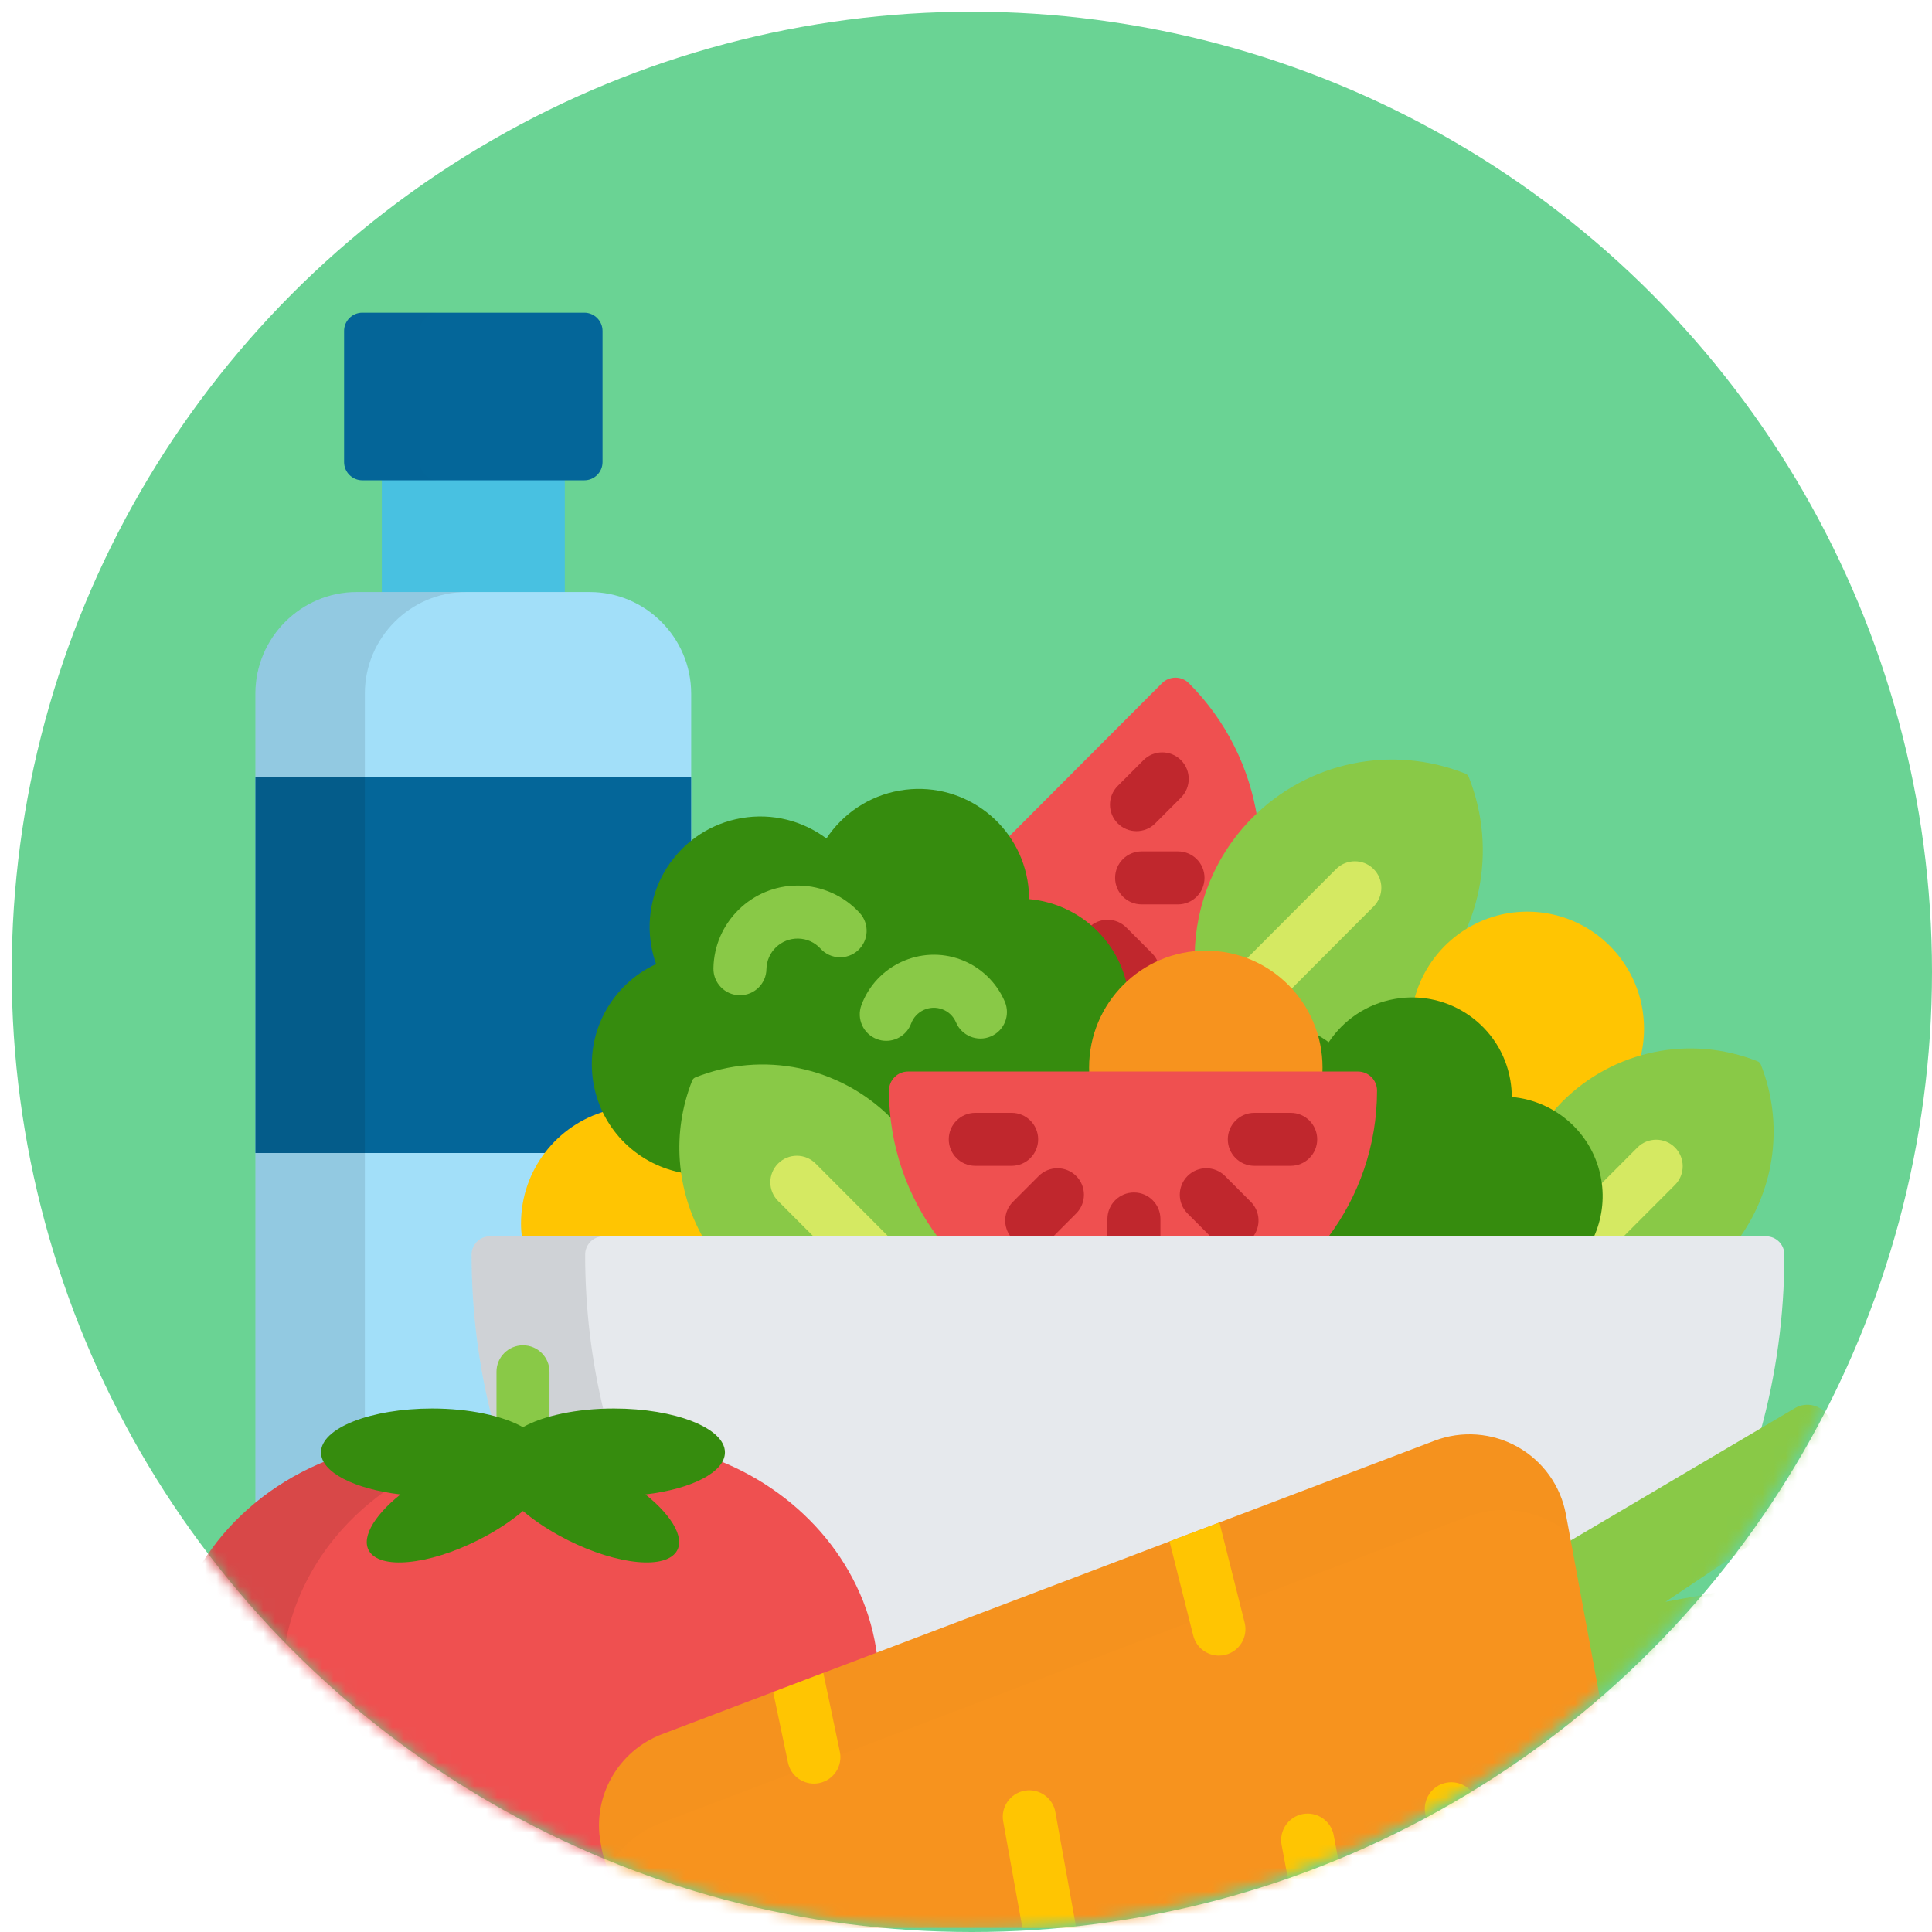 <svg width="165" height="165" viewBox="0 0 165 165" fill="none" xmlns="http://www.w3.org/2000/svg">
<circle cx="83" cy="83" r="82" fill="#6AD394"/>
<mask id="mask0" mask-type="alpha" maskUnits="userSpaceOnUse" x="0" y="0" width="165" height="165">
<circle cx="82.658" cy="82.819" r="81.955" fill="#65EED8"/>
</mask>
<g mask="url(#mask0)">
<path d="M48.235 40.612H32.609V51.039H48.235V40.612Z" fill="#48C1E1"/>
<path d="M51.458 39.465C51.458 40.32 50.759 41.02 49.904 41.02H30.941C30.086 41.02 29.387 40.32 29.387 39.465V28.261C29.387 27.406 30.086 26.706 30.941 26.706H49.903C50.758 26.706 51.458 27.406 51.458 28.261L51.458 39.465Z" fill="#046699"/>
<g opacity="0.1">
<path opacity="0.1" d="M35.87 39.465V28.261C35.87 27.406 36.569 26.706 37.425 26.706H30.941C30.086 26.706 29.387 27.406 29.387 28.261V39.465C29.387 40.32 30.086 41.02 30.941 41.02H37.425C36.57 41.02 35.87 40.32 35.87 39.465Z" fill="black"/>
</g>
<path d="M27.765 125.134C27.845 125.101 27.907 125.035 27.935 124.954C27.963 124.872 27.955 124.782 27.912 124.707C27.783 124.478 27.717 124.253 27.717 124.039C27.717 122.375 31.408 120.594 36.903 120.594C38.671 120.594 40.394 120.791 41.885 121.163C41.909 121.169 41.933 121.172 41.958 121.172C42.037 121.172 42.114 121.141 42.171 121.084C42.246 121.009 42.276 120.9 42.25 120.797C41.291 116.97 40.743 113.037 40.614 109.017C40.612 108.971 40.609 108.924 40.607 108.877C40.59 108.303 40.581 107.727 40.581 107.15C40.581 106.455 41.146 105.888 41.84 105.888H44.567C44.653 105.888 44.735 105.852 44.792 105.788C44.849 105.724 44.876 105.638 44.867 105.553C44.822 105.153 44.801 104.819 44.801 104.501C44.801 100.249 47.521 96.535 51.568 95.26C51.651 95.234 51.719 95.172 51.754 95.092C51.789 95.012 51.787 94.921 51.749 94.842C51.381 94.075 51.124 93.273 50.982 92.46C50.277 88.391 52.406 84.341 56.158 82.609C56.3 82.544 56.369 82.381 56.316 82.233C56.14 81.74 56.006 81.234 55.919 80.728C55.347 77.427 56.638 74.225 59.029 72.198V59.238C59.029 54.466 55.135 50.562 50.374 50.562H30.468C25.707 50.562 21.812 54.466 21.812 59.238V128.734C23.547 127.272 25.546 126.048 27.765 125.134Z" fill="#A2DFF9"/>
<path d="M51.568 95.26C51.651 95.234 51.719 95.172 51.754 95.092C51.789 95.012 51.787 94.92 51.749 94.841C51.382 94.075 51.124 93.273 50.983 92.459C50.278 88.391 52.406 84.34 56.158 82.609C56.3 82.543 56.369 82.38 56.316 82.233C56.14 81.74 56.007 81.234 55.919 80.727C55.347 77.426 56.638 74.225 59.029 72.198V66.362H21.812V98.474H46.897C48.068 96.998 49.669 95.858 51.568 95.26Z" fill="#046699"/>
<path opacity="0.1" d="M31.159 121.372V59.238C31.159 54.466 35.054 50.562 39.814 50.562H30.468C25.707 50.562 21.812 54.466 21.812 59.238V128.734C23.547 127.272 25.546 126.049 27.765 125.134C27.845 125.101 27.907 125.036 27.935 124.954C27.963 124.872 27.955 124.782 27.912 124.707C27.783 124.478 27.717 124.253 27.717 124.039C27.718 123.062 28.994 122.045 31.159 121.372Z" fill="black"/>
<path d="M87.454 75.237C87.541 75.74 87.586 76.262 87.587 76.789C87.587 76.945 87.706 77.075 87.862 77.089C91.725 77.429 94.956 80.181 95.901 83.938C95.927 84.041 96.006 84.123 96.108 84.153C96.136 84.162 96.165 84.166 96.194 84.166C96.269 84.166 96.343 84.138 96.399 84.085C97.973 82.616 99.932 81.734 102.065 81.533C102.216 81.519 102.333 81.394 102.338 81.242C102.475 77.01 104.196 73.031 107.184 70.036C107.246 69.974 107.311 69.916 107.375 69.854C106.714 65.641 104.772 61.591 101.539 58.351C100.903 57.715 99.873 57.714 99.236 58.351L85.988 71.629C86.711 72.684 87.223 73.904 87.454 75.237Z" fill="#EF5050"/>
<path d="M95.9 83.938C95.926 84.041 96.005 84.123 96.107 84.153C96.136 84.162 96.164 84.166 96.193 84.166C96.268 84.166 96.342 84.137 96.399 84.084C97.168 83.367 98.029 82.792 98.958 82.366C98.854 82.02 98.666 81.693 98.393 81.419L96.195 79.216C95.313 78.331 93.88 78.329 92.995 79.212C92.988 79.219 92.983 79.226 92.977 79.232C94.384 80.432 95.428 82.059 95.9 83.938Z" fill="#C0272D"/>
<path d="M100.605 77.238H97.498C96.248 77.238 95.234 76.225 95.234 74.975C95.234 73.725 96.248 72.711 97.498 72.711H100.605C101.855 72.711 102.869 73.725 102.869 74.975C102.869 76.225 101.855 77.238 100.605 77.238Z" fill="#C0272D"/>
<path d="M97.06 70.985C96.482 70.985 95.903 70.764 95.461 70.323C94.576 69.44 94.575 68.007 95.458 67.122L97.656 64.92C98.539 64.035 99.973 64.034 100.857 64.917C101.742 65.8 101.743 67.233 100.86 68.118L98.662 70.32C98.22 70.763 97.64 70.985 97.06 70.985Z" fill="#C0272D"/>
<path d="M125.441 66.369C125.415 66.299 125.374 66.238 125.322 66.186C125.271 66.135 125.209 66.094 125.14 66.067C118.872 63.57 111.74 65.045 106.972 69.823C103.804 72.998 102.094 77.219 102.031 81.536C102.345 81.506 102.662 81.489 102.983 81.489C107.678 81.489 111.599 84.86 112.469 89.313C115.892 88.756 119.133 87.144 121.693 84.578C126.461 79.799 127.933 72.651 125.441 66.369Z" fill="#89C947"/>
<path d="M117.308 74.218C116.423 73.335 114.99 73.336 114.107 74.222L106.277 82.069C107.755 82.608 109.066 83.498 110.108 84.639L117.312 77.419C118.195 76.534 118.193 75.101 117.308 74.218Z" fill="#D5E962"/>
<path d="M128.689 92.291C128.767 92.748 128.808 93.217 128.808 93.688C128.809 93.845 128.928 93.975 129.083 93.989C130.308 94.096 131.476 94.476 132.555 95.117C132.603 95.146 132.656 95.159 132.709 95.159C132.793 95.159 132.877 95.124 132.936 95.056C133.194 94.761 133.414 94.522 133.632 94.305C135.453 92.479 137.656 91.176 140.058 90.465C140.284 89.631 140.406 88.755 140.406 87.849C140.406 82.331 135.943 77.858 130.437 77.858C125.742 77.858 121.807 81.113 120.75 85.493C124.687 85.561 128.014 88.396 128.689 92.291Z" fill="#FFC502"/>
<path d="M60.371 105.672C59.361 103.881 58.721 101.916 58.476 99.895C55.535 99.414 53.038 97.53 51.759 94.885C47.569 96.068 44.496 99.923 44.496 104.501C44.496 104.898 44.526 105.287 44.571 105.671H60.371V105.672Z" fill="#FFC502"/>
<path d="M136.45 100.759C136.742 102.441 136.51 104.135 135.782 105.67H148.591C151.616 101.422 152.347 95.878 150.38 90.917C150.355 90.854 150.318 90.797 150.271 90.75C150.223 90.702 150.166 90.665 150.104 90.64C144.346 88.347 137.797 89.701 133.418 94.09C133.098 94.411 132.799 94.746 132.512 95.089C134.545 96.282 136.029 98.324 136.45 100.759Z" fill="#89C947"/>
<path d="M135.785 105.671H138.584L143.049 101.197C143.932 100.312 143.93 98.879 143.045 97.996C142.16 97.113 140.727 97.114 139.844 97.999L136.529 101.322C136.685 102.816 136.433 104.306 135.785 105.671Z" fill="#D5E962"/>
<path d="M96.246 84.113C95.338 80.048 91.897 77.141 87.888 76.789C87.887 76.26 87.844 75.724 87.75 75.185C86.861 70.056 81.976 66.622 76.84 67.516C74.173 67.98 71.966 69.521 70.58 71.61C68.574 70.111 65.977 69.407 63.31 69.871C58.173 70.766 54.73 75.649 55.62 80.778C55.712 81.317 55.852 81.836 56.03 82.334C52.239 84.083 49.937 88.209 50.683 92.51C51.387 96.576 54.604 99.574 58.466 100.198C58.092 97.605 58.392 94.928 59.395 92.4C59.404 92.376 59.419 92.354 59.438 92.335C59.456 92.316 59.478 92.302 59.503 92.292C61.301 91.576 63.191 91.212 65.119 91.212C69.176 91.212 72.991 92.797 75.863 95.675C76.071 95.883 76.27 96.099 76.464 96.317C76.303 95.276 76.22 94.217 76.22 93.144C76.22 92.41 76.815 91.814 77.546 91.814H93.349C93.336 91.603 93.326 91.392 93.326 91.179C93.326 88.42 94.442 85.921 96.246 84.113Z" fill="#368C0E"/>
<path d="M63.194 84.997C63.181 84.997 63.168 84.996 63.155 84.996C61.905 84.975 60.909 83.945 60.93 82.695C60.996 78.776 64.21 75.63 68.119 75.63C68.157 75.63 68.195 75.631 68.234 75.631C70.203 75.662 72.094 76.513 73.422 77.968C74.265 78.891 74.2 80.322 73.277 81.165C72.354 82.008 70.923 81.944 70.079 81.021C69.582 80.476 68.901 80.169 68.163 80.158C66.692 80.134 65.481 81.307 65.456 82.772C65.436 84.008 64.426 84.996 63.194 84.997Z" fill="#89C947"/>
<path d="M75.689 88.891C75.428 88.891 75.162 88.846 74.903 88.749C73.731 88.314 73.133 87.012 73.568 85.84C74.83 82.436 78.629 80.689 82.037 81.946C83.732 82.572 85.109 83.885 85.816 85.548C86.305 86.698 85.769 88.027 84.618 88.516C83.468 89.005 82.138 88.469 81.649 87.318C81.425 86.791 81.006 86.391 80.469 86.193C79.399 85.799 78.208 86.347 77.812 87.414C77.474 88.327 76.609 88.891 75.689 88.891Z" fill="#89C947"/>
<path d="M112.627 91.789H112.544C112.543 91.81 112.543 91.831 112.542 91.853H115.574C116.474 91.853 117.203 92.583 117.203 93.484C117.203 98.032 115.735 102.238 113.262 105.671H136.107C136.79 104.168 137.05 102.455 136.748 100.708C136.075 96.823 132.864 94.016 129.11 93.687C129.109 93.209 129.07 92.725 128.986 92.239C128.183 87.605 123.77 84.504 119.131 85.311C116.723 85.731 114.729 87.122 113.478 89.01C113.072 88.707 112.638 88.443 112.184 88.216C112.484 89.151 112.647 90.146 112.647 91.179C112.647 91.378 112.641 91.579 112.627 91.789Z" fill="#368C0E"/>
<path d="M112.925 91.814C112.939 91.604 112.949 91.393 112.949 91.18C112.949 85.661 108.486 81.188 102.98 81.188C97.475 81.188 93.012 85.662 93.012 91.18C93.012 91.393 93.022 91.604 93.035 91.814H112.925Z" fill="#F7931E"/>
<path d="M76.078 95.461C71.698 91.073 65.149 89.718 59.392 92.011C59.329 92.036 59.273 92.074 59.225 92.121C59.178 92.168 59.14 92.225 59.115 92.289C57.354 96.732 57.757 101.642 60.031 105.67H80.577C78.496 102.898 77.085 99.594 76.59 96C76.424 95.817 76.254 95.638 76.078 95.461Z" fill="#89C947"/>
<path d="M69.546 105.671H75.941L69.655 99.371C68.772 98.486 67.339 98.484 66.454 99.367C65.569 100.25 65.567 101.683 66.45 102.568L69.546 105.671Z" fill="#D5E962"/>
<path d="M113.419 105.671C116.041 102.178 117.605 97.843 117.605 93.144C117.605 92.243 116.876 91.512 115.976 91.512H77.55C76.65 91.512 75.922 92.243 75.922 93.144C75.922 97.843 77.486 102.178 80.108 105.671H113.419Z" fill="#EF5050"/>
<path d="M99.105 105.672V104.106C99.105 102.856 98.092 101.843 96.842 101.843C95.591 101.843 94.578 102.856 94.578 104.106V105.672H99.105Z" fill="#C0272D"/>
<path d="M103.451 105.671H106.971C107.699 104.783 107.649 103.47 106.821 102.639L104.624 100.437C103.741 99.552 102.308 99.55 101.423 100.433C100.538 101.316 100.536 102.749 101.419 103.634L103.451 105.671Z" fill="#C0272D"/>
<path d="M89.879 105.671L91.911 103.634C92.794 102.749 92.793 101.316 91.908 100.433C91.023 99.55 89.59 99.552 88.707 100.437L86.509 102.639C85.68 103.469 85.631 104.782 86.359 105.67L89.879 105.671Z" fill="#C0272D"/>
<path d="M86.399 99.567H83.291C82.04 99.567 81.027 98.553 81.027 97.303C81.027 96.053 82.04 95.04 83.291 95.04H86.399C87.649 95.04 88.662 96.053 88.662 97.303C88.662 98.553 87.649 99.567 86.399 99.567Z" fill="#C0272D"/>
<path d="M110.231 99.567H107.123C105.873 99.567 104.859 98.553 104.859 97.303C104.859 96.053 105.873 95.04 107.123 95.04H110.231C111.481 95.04 112.494 96.053 112.494 97.303C112.494 98.553 111.481 99.567 110.231 99.567Z" fill="#C0272D"/>
<path d="M42.317 121.278C42.344 121.286 42.372 121.29 42.399 121.29C42.464 121.29 42.528 121.268 42.581 121.228C42.657 121.171 42.701 121.082 42.701 120.988V117.157C42.701 116.075 43.581 115.195 44.662 115.195C45.744 115.195 46.624 116.075 46.624 117.157V120.988C46.624 121.082 46.668 121.171 46.744 121.228C46.797 121.268 46.861 121.29 46.926 121.29C46.953 121.29 46.981 121.286 47.008 121.278C48.595 120.831 50.469 120.594 52.424 120.594C57.918 120.594 61.609 122.375 61.609 124.039C61.609 124.253 61.544 124.478 61.414 124.707C61.371 124.782 61.363 124.872 61.392 124.954C61.42 125.036 61.482 125.102 61.562 125.135C68.596 128.034 73.581 134.185 74.571 141.187C74.584 141.277 74.638 141.357 74.716 141.404C74.763 141.432 74.817 141.446 74.87 141.446C74.906 141.446 74.942 141.439 74.977 141.426L122.623 123.326C123.545 122.976 124.512 122.798 125.499 122.798C126.881 122.798 128.247 123.155 129.452 123.829C131.546 125.001 132.998 127.023 133.434 129.375L133.849 131.616C133.867 131.713 133.93 131.795 134.02 131.836C134.06 131.854 134.103 131.863 134.145 131.863C134.199 131.863 134.252 131.849 134.299 131.821L150.318 122.364C151.695 117.459 152.392 112.374 152.392 107.15C152.392 106.286 151.693 105.586 150.832 105.586H41.838C40.976 105.586 40.277 106.286 40.277 107.15C40.277 111.964 40.873 116.66 42.042 121.207C42.133 121.231 42.227 121.253 42.317 121.278Z" fill="#E6E9ED"/>
<path opacity="0.1" d="M42.317 121.278C42.344 121.286 42.372 121.29 42.399 121.29C42.464 121.29 42.528 121.268 42.581 121.228C42.657 121.171 42.701 121.082 42.701 120.988V117.157C42.701 116.075 43.581 115.195 44.662 115.195C45.744 115.195 46.624 116.075 46.624 117.157V120.988C46.624 121.082 46.668 121.171 46.744 121.228C46.797 121.268 46.861 121.29 46.926 121.29C46.953 121.29 46.981 121.286 47.008 121.278C48.367 120.895 49.936 120.668 51.586 120.61C50.516 116.25 49.974 111.753 49.974 107.15C49.974 106.286 50.673 105.586 51.535 105.586H41.838C40.976 105.586 40.277 106.286 40.277 107.15C40.277 111.964 40.873 116.66 42.042 121.207C42.133 121.231 42.227 121.253 42.317 121.278Z" fill="black"/>
<path d="M44.665 122.355C45.285 122.007 46.053 121.704 46.929 121.457V117.157C46.929 115.907 45.916 114.894 44.666 114.894C43.416 114.894 42.402 115.907 42.402 117.157V121.457C43.279 121.704 44.046 122.007 44.665 122.355Z" fill="#89C947"/>
<path d="M67.787 164.357L59.612 164.36H59.609C55.717 164.36 52.38 161.594 51.675 157.783L51.594 157.35C50.888 153.538 53.016 149.769 56.653 148.387L74.916 141.449C73.975 133.927 68.675 127.627 61.396 124.737C60.69 125.924 58.258 126.957 55.092 127.329C54.971 127.343 54.87 127.428 54.837 127.546C54.803 127.663 54.843 127.788 54.938 127.864C56.579 129.177 57.61 130.561 57.696 131.567C57.727 131.932 57.638 132.227 57.422 132.471C57.037 132.906 56.28 133.135 55.233 133.135C55.233 133.135 55.233 133.135 55.233 133.135C53.195 133.135 50.44 132.283 47.862 130.857C46.727 130.227 45.717 129.54 44.859 128.813C44.802 128.765 44.733 128.742 44.664 128.742C44.594 128.742 44.525 128.765 44.469 128.813C43.61 129.541 42.6 130.228 41.466 130.856C38.888 132.283 36.132 133.135 34.094 133.135C33.047 133.135 32.291 132.906 31.906 132.471C31.69 132.227 31.6 131.932 31.631 131.567C31.718 130.561 32.749 129.177 34.389 127.864C34.484 127.788 34.524 127.663 34.491 127.546C34.458 127.428 34.357 127.343 34.236 127.329C31.068 126.957 28.636 125.923 27.931 124.736C19.888 127.929 14.258 135.284 14.258 143.85C14.258 155.344 24.392 164.662 36.894 164.662H68.279C68.618 164.662 68.356 164.541 67.787 164.357Z" fill="#EF5050"/>
<path opacity="0.1" d="M24.051 143.852C24.051 137.024 27.627 130.965 33.15 127.17C30.52 126.711 28.553 125.785 27.931 124.738C19.888 127.93 14.258 135.285 14.258 143.852C14.258 155.346 24.392 164.663 36.894 164.663H46.687C34.186 164.663 24.051 155.346 24.051 143.852Z" fill="black"/>
<path d="M61.912 124.038C61.912 121.969 57.665 120.292 52.425 120.292C49.216 120.292 46.38 120.922 44.663 121.885C42.947 120.922 40.111 120.292 36.901 120.292C31.662 120.292 27.414 121.969 27.414 124.038C27.414 125.736 30.277 127.169 34.199 127.63C31.8 129.55 30.701 131.568 31.679 132.672C32.974 134.135 37.422 133.44 41.611 131.121C42.787 130.47 43.817 129.76 44.662 129.044C45.508 129.761 46.539 130.47 47.715 131.121C51.904 133.44 56.351 134.134 57.646 132.672C58.624 131.568 57.526 129.55 55.125 127.63C59.05 127.169 61.912 125.736 61.912 124.038Z" fill="#368C0E"/>
<path d="M168.743 137.441L168.135 134.162C167.926 133.03 166.835 132.283 165.698 132.491L142.24 136.8L157.218 126.787C157.928 126.313 158.257 125.475 158.111 124.679C158.069 124.458 157.991 124.242 157.876 124.035L156.18 121.033C155.905 120.544 155.442 120.186 154.898 120.042C154.354 119.897 153.774 119.976 153.29 120.262L133.805 131.764L137.491 151.665L159.84 155.681C160.397 155.781 160.971 155.652 161.431 155.324C161.89 154.995 162.198 154.494 162.281 153.936L162.786 150.547C162.821 150.314 162.816 150.083 162.775 149.863C162.628 149.066 162.019 148.401 161.186 148.21L143.606 144.178L167.065 139.868C168.202 139.66 168.953 138.573 168.743 137.441Z" fill="#89C947"/>
<path d="M51.376 157.839C52.109 161.794 55.572 164.664 59.61 164.662L130.22 164.635C132.705 164.634 135.062 163.533 136.651 161.631C138.241 159.729 138.899 157.221 138.448 154.787L133.731 129.319C133.28 126.885 131.767 124.777 129.6 123.564C127.433 122.352 124.838 122.161 122.516 123.043L56.545 148.105C52.772 149.539 50.564 153.45 51.296 157.405L51.376 157.839Z" fill="#F7931E"/>
<g opacity="0.1">
<path opacity="0.1" d="M51.376 157.839C51.489 158.446 51.672 159.023 51.906 159.573C52.879 157.844 54.442 156.445 56.416 155.695L125.312 129.522C127.737 128.601 130.447 128.8 132.71 130.066C133.185 130.333 133.628 130.642 134.039 130.985L133.731 129.319C133.28 126.885 131.767 124.777 129.6 123.564C127.433 122.352 124.838 122.161 122.516 123.043L56.545 148.105C52.772 149.539 50.564 153.45 51.296 157.405L51.376 157.839Z" fill="black"/>
</g>
<path d="M126.17 154.048C125.936 152.82 124.747 152.015 123.522 152.25C122.294 152.485 121.49 153.67 121.724 154.898L123.588 164.638L128.196 164.636L126.17 154.048Z" fill="#FFC502"/>
<path d="M113.902 156.732C113.67 155.503 112.487 154.696 111.258 154.927C110.03 155.158 109.222 156.342 109.454 157.57L110.787 164.643L115.393 164.641L113.902 156.732Z" fill="#FFC502"/>
<path d="M101.908 139.684C102.166 140.711 103.088 141.395 104.101 141.395C104.284 141.395 104.47 141.373 104.656 141.326C105.868 141.021 106.603 139.791 106.298 138.578L104.144 130.022L99.883 131.641L101.908 139.684Z" fill="#FFC502"/>
<path d="M90.132 154.759C89.91 153.529 88.734 152.711 87.503 152.933C86.273 153.155 85.455 154.332 85.677 155.563L87.316 164.652L91.916 164.65L90.132 154.759Z" fill="#FFC502"/>
<path d="M67.296 150.528C67.52 151.595 68.46 152.327 69.509 152.327C69.663 152.327 69.819 152.312 69.976 152.278C71.2 152.022 71.983 150.822 71.726 149.598L70.315 142.874L66.031 144.501L67.296 150.528Z" fill="#FFC502"/>
</g>
</svg>
